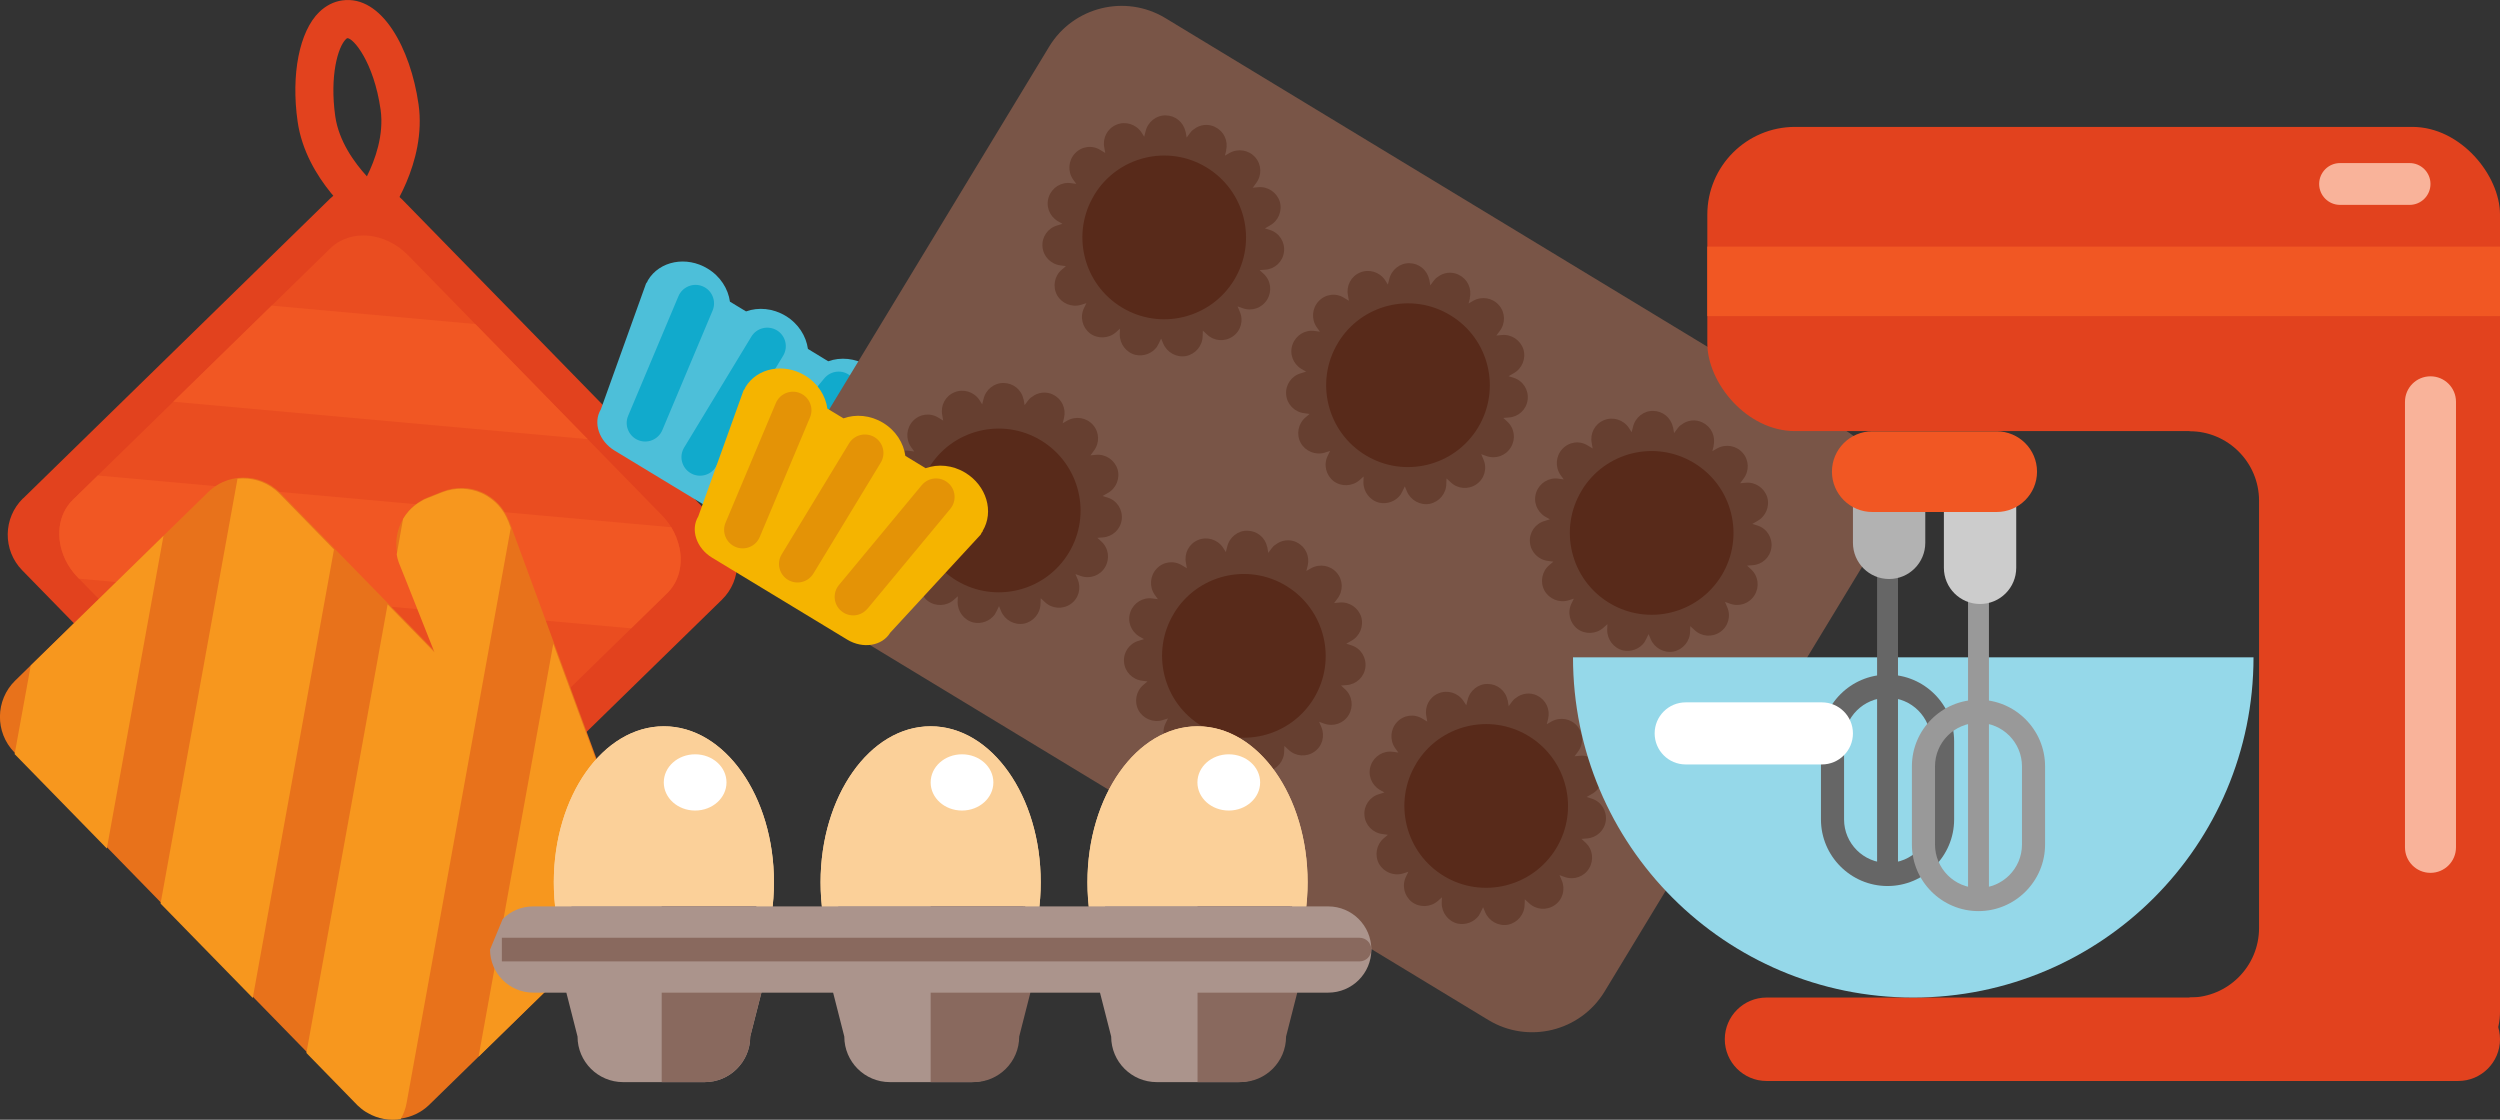 <?xml version="1.0" encoding="UTF-8"?><svg id="Layer_2" xmlns="http://www.w3.org/2000/svg" viewBox="0 0 239.16 107.12"><rect x="0" y="0" width="239.16" height="107.12" fill="#333333" stroke="none"/><defs><style>.cls-1{fill:#f9b39a;}.cls-2{fill:#f15723;}.cls-3{fill:#f5b400;}.cls-4{fill:#f7971e;}.cls-5{fill:#ea4d20;}.cls-6{fill:#e49306;}.cls-7{fill:#e8721b;}.cls-8{fill:#fff;}.cls-9{fill:#e67e22;}.cls-10{fill:#fbd099;}.cls-11{fill:#663f30;}.cls-12{fill:#95d8e9;}.cls-13{fill:#999;}.cls-14{fill:#666;}.cls-15{fill:#b2b2b2;}.cls-16{fill:#ccc;}.cls-17{fill:#e2421e;}.cls-18{fill:#ab948c;}.cls-19{fill:#1ac;}.cls-20{fill:#89695e;}.cls-21{fill:#582a1a;}.cls-22{fill:#795547;}.cls-23{fill:#4dbfd9;}</style></defs><g id="icons"><g><g><path class="cls-17" d="M35.88,22.32l-1.46-1.11c-.21-.16-5.15-3.96-5.95-9.59-.64-4.51,.17-8.62,2.07-10.47,.63-.61,1.39-1,2.19-1.11,3.79-.54,6.55,4.59,7.31,9.94,.8,5.63-2.89,10.66-3.05,10.87l-1.1,1.47Zm-2.8-18.56c-.75,.73-1.55,3.49-1.01,7.35,.34,2.41,1.85,4.47,3.03,5.76,.78-1.56,1.65-3.96,1.31-6.38-.65-4.56-2.62-6.87-3.19-6.84h0s-.05,.02-.15,.11Z"/><path class="cls-17" d="M15.11,25.71H56.16c2.69,0,4.87,2.18,4.87,4.87v43.9c0,2.69-2.18,4.87-4.87,4.87H15.11c-2.69,0-4.87-2.18-4.87-4.87V30.57c0-2.69,2.18-4.87,4.87-4.87Z" transform="translate(-26.56 39.84) rotate(-44.32)"/><g><path class="cls-5" d="M63.82,56.75l-24.61,24.04c-1.92,1.88-5.27,1.59-7.46-.66L7.47,55.27c-.52-.53-.93-1.12-1.22-1.73-.96-2.01-.74-4.31,.73-5.74L31.6,23.76c1.92-1.88,5.26-1.58,7.45,.67l24.27,24.86c.35,.36,.64,.74,.9,1.15,.39,.64,.64,1.32,.79,2.01,.32,1.6-.06,3.2-1.2,4.31Z"/><g><polygon class="cls-2" points="56.22 42.01 16.57 38.43 25.98 29.24 45.47 31 56.22 42.01"/><path class="cls-2" d="M63.82,56.75l-3.44,3.36L7.56,55.36l-.09-.09c-.52-.53-.93-1.12-1.22-1.73-.96-2.01-.74-4.31,.73-5.74l2.37-2.31,54.87,4.95c.39,.64,.64,1.32,.79,2.01,.32,1.6-.06,3.2-1.2,4.31Z"/><polygon class="cls-9" points="53.15 67.18 43.74 76.36 26.54 74.8 15.8 63.8 53.15 67.18"/></g></g></g><g><path class="cls-7" d="M48.68,49.75l.25,.69,2.02,5.5,.62,1.68,1.43,3.9,2.23,6.07,.62,1.68,3.65,9.96,.51,1.37,.11,.31,.49,1.35v.03c.75,1.78,.39,3.93-1.08,5.36l-18.5,18.07c-.75,.72-1.69,1.14-2.65,1.28-1.07,.16-2.18-.04-3.13-.59-.3-.16-.58-.36-.83-.6-.08-.06-.16-.13-.23-.21L1.38,71.98c-1.88-1.92-1.84-5.01,.08-6.88l18.46-18.03c.28-.27,.58-.5,.91-.7,.6-.36,1.27-.58,1.95-.65,1.26-.14,2.57,.21,3.61,1.06h0c.15,.12,.28,.24,.41,.37l14.81,15.17-2.78-7.01-.58-1.44s-.04-.11-.06-.16c-.09-.24-.15-.49-.19-.75-.24-1.19,0-2.4,.61-3.4h0c.16-.27,.34-.52,.55-.75,.32-.35,.7-.67,1.13-.91,.21-.14,.44-.25,.69-.34l1.36-.54c1.26-.49,2.61-.44,3.76,.07,.3,.13,.59,.3,.85,.49,.74,.52,1.34,1.26,1.7,2.17Z"/><g><polygon class="cls-4" points="15.64 51.26 10.22 81.17 1.4 72.14 2.94 63.67 15.64 51.26"/><path class="cls-4" d="M26.74,47.23l5.21,5.34-7.77,42.9-8.82-9.03,7.36-40.64c1.26-.14,2.57,.21,3.61,1.06h0c.15,.12,.28,.24,.41,.37Z"/><path class="cls-4" d="M48.61,49.82l.25,.69-9.96,54.99c-.1,.57-.3,1.1-.58,1.57-1.07,.16-2.18-.04-3.13-.59-.3-.16-.58-.36-.83-.6-.08-.06-.16-.13-.23-.21l-4.82-4.94,7.77-42.91,4.48,4.58-2.78-7.01-.58-1.44s-.04-.11-.06-.16c-.09-.24-.15-.49-.19-.75l.61-3.4h0c.16-.27,.34-.52,.55-.75,.32-.35,.7-.67,1.13-.91,.21-.14,.44-.25,.69-.34l1.36-.54c1.26-.49,2.61-.44,3.76,.07,.3,.13,.59,.3,.85,.49,.74,.52,1.34,1.26,1.7,2.17Z"/><polygon class="cls-4" points="52.93 61.59 55.16 67.65 55.78 69.33 59.44 79.29 59.94 80.66 58.49 88.68 45.78 101.09 52.93 61.59"/></g></g></g><g><g><path class="cls-23" d="M84.68,40.57c1.12-1.85,.37-4.34-1.66-5.58-1.22-.74-2.62-.85-3.79-.43l-1.94-1.18c-.17-1.23-.91-2.42-2.13-3.16s-2.62-.85-3.79-.43l-1.54-.93c-.17-1.23-.91-2.42-2.13-3.16-2.04-1.24-4.6-.74-5.71,1.1-.04,.06-.05,.12-.08,.18-.04,.05-.08,.09-.11,.15l-4.32,12.03c-.77,1.27-.18,3.04,1.32,3.95l12.93,7.84c1.5,.91,3.34,.61,4.11-.66l8.66-9.39c.03-.05,.05-.11,.08-.17,.04-.06,.09-.1,.12-.16Z"/><path class="cls-19" d="M68.49,44.65c-.51,.84-1.6,1.11-2.44,.6h0c-.84-.51-1.11-1.6-.6-2.44l6.43-10.61c.51-.84,1.6-1.1,2.44-.6h0c.84,.51,1.1,1.6,.6,2.43l-6.43,10.61Z"/><path class="cls-19" d="M73.66,48.01c-.62,.75-1.74,.86-2.49,.23h0c-.75-.62-.86-1.74-.23-2.5l7.92-9.55c.63-.75,1.74-.86,2.5-.23h0c.75,.63,.86,1.74,.23,2.5l-7.92,9.55Z"/><path class="cls-19" d="M60.09,39.78c-.38,.9,.05,1.94,.95,2.32h0c.9,.38,1.94-.05,2.32-.95l4.81-11.44c.38-.9-.05-1.95-.95-2.32h0c-.9-.38-1.94,.05-2.32,.95l-4.81,11.44Z"/></g><g><path class="cls-22" d="M102.06,3.5h49.74c4.47,0,8.1,3.63,8.1,8.1V87.7c0,4.47-3.63,8.1-8.1,8.1h-49.74c-4.47,0-8.1-3.63-8.1-8.1V11.6c0-4.47,3.63-8.1,8.1-8.1Z" transform="translate(18.67 132.45) rotate(-58.77)"/><path class="cls-11" d="M101.79,39.98l-.13,.51,.47-.27c.82-.44,1.83-.27,2.44,.44,.61,.7,.64,1.73,.06,2.48l-.31,.42,.52-.05c.93-.09,1.79,.5,2.07,1.38,.26,.89-.14,1.85-.96,2.29l-.47,.27,.51,.16c.89,.29,1.43,1.17,1.32,2.1-.12,.93-.87,1.63-1.8,1.7l-.53,.04,.39,.36c.69,.64,.82,1.66,.34,2.46s-1.44,1.14-2.33,.83l-.5-.18,.21,.49c.37,.86,.1,1.85-.67,2.38-.77,.53-1.8,.45-2.47-.2l-.39-.36-.02,.52c-.01,.93-.68,1.72-1.58,1.91-.92,.17-1.83-.34-2.19-1.19l-.2-.48-.23,.47c-.05,.11-.12,.23-.18,.33-.46,.62-1.25,.93-2.04,.76-.9-.22-1.52-1.05-1.51-1.97l.02-.54-.39,.35c-.7,.61-1.74,.65-2.48,.1-.73-.57-.98-1.57-.57-2.42l.23-.47-.51,.16c-.89,.27-1.85-.13-2.3-.93-.44-.82-.25-1.84,.46-2.44l.39-.33-.51-.07c-.93-.11-1.66-.86-1.73-1.78-.09-.93,.51-1.79,1.4-2.04l.51-.16-.46-.26c-.8-.49-1.16-1.45-.84-2.34,.31-.87,1.19-1.42,2.11-1.29l.52,.07-.31-.43c-.53-.77-.45-1.8,.18-2.48,.64-.69,1.66-.82,2.45-.32l.45,.27-.09-.52c-.18-.91,.29-1.82,1.16-2.18,.85-.36,1.85-.06,2.38,.71l.28,.44,.13-.51c.21-.91,1.03-1.56,1.94-1.53,.89,.01,1.68,.63,1.87,1.52,.03,.02,.03,.06,.03,.08l.09,.52,.31-.42c.1-.14,.23-.28,.39-.37,.55-.44,1.33-.55,2.01-.23l.04,.03c.82,.4,1.23,1.32,1.02,2.21Z"/><path class="cls-11" d="M117.31,14.38l-.13,.51,.47-.27c.82-.44,1.83-.27,2.44,.44,.61,.7,.64,1.73,.06,2.48l-.31,.42,.52-.05c.93-.09,1.79,.5,2.07,1.38,.26,.89-.14,1.85-.96,2.29l-.46,.27,.51,.16c.88,.29,1.43,1.17,1.31,2.1-.12,.93-.87,1.63-1.8,1.69l-.53,.04,.39,.36c.69,.64,.82,1.66,.33,2.46s-1.44,1.14-2.33,.83l-.5-.18,.21,.5c.38,.86,.1,1.85-.67,2.38-.77,.53-1.8,.45-2.47-.2l-.39-.36-.02,.52c-.01,.93-.68,1.72-1.58,1.91-.92,.17-1.83-.34-2.19-1.19l-.2-.48-.23,.47c-.05,.11-.12,.23-.18,.33-.46,.62-1.25,.93-2.04,.76-.9-.22-1.52-1.05-1.51-1.97l.02-.54-.39,.35c-.7,.61-1.74,.65-2.48,.1-.73-.57-.98-1.57-.57-2.42l.23-.47-.51,.16c-.89,.27-1.85-.13-2.3-.93-.44-.82-.25-1.84,.46-2.44l.39-.33-.51-.07c-.93-.11-1.66-.86-1.73-1.78-.09-.93,.51-1.79,1.4-2.04l.51-.16-.46-.26c-.8-.49-1.16-1.45-.84-2.34,.31-.87,1.19-1.42,2.1-1.29l.52,.07-.31-.43c-.53-.77-.45-1.8,.18-2.48,.64-.69,1.66-.83,2.45-.32l.45,.27-.09-.52c-.18-.9,.29-1.82,1.16-2.18,.85-.36,1.85-.06,2.38,.71l.28,.44,.13-.51c.21-.91,1.03-1.56,1.94-1.53,.89,.01,1.67,.63,1.87,1.52,.03,.02,.02,.06,.03,.08l.09,.52,.31-.42c.1-.14,.23-.29,.39-.38,.55-.44,1.33-.55,2.01-.22l.04,.03c.82,.39,1.24,1.32,1.02,2.21Z"/><path class="cls-11" d="M125.1,54.11l-.13,.51,.47-.27c.82-.44,1.83-.27,2.44,.44,.61,.7,.64,1.73,.06,2.48l-.31,.42,.52-.05c.93-.09,1.79,.5,2.07,1.38,.26,.89-.14,1.85-.96,2.29l-.47,.27,.51,.16c.89,.29,1.43,1.17,1.32,2.1-.12,.93-.87,1.63-1.8,1.7l-.53,.04,.39,.36c.69,.64,.82,1.66,.34,2.46s-1.44,1.14-2.33,.83l-.5-.18,.21,.49c.37,.86,.1,1.85-.67,2.38-.77,.53-1.8,.45-2.47-.2l-.39-.36-.02,.52c-.01,.93-.68,1.72-1.58,1.91-.92,.17-1.83-.34-2.19-1.19l-.2-.48-.23,.47c-.05,.11-.12,.23-.18,.33-.46,.62-1.25,.93-2.04,.76-.9-.22-1.52-1.05-1.51-1.97l.02-.54-.39,.35c-.7,.61-1.74,.65-2.48,.1-.73-.57-.98-1.57-.57-2.42l.23-.47-.51,.16c-.89,.27-1.85-.13-2.3-.93-.44-.82-.25-1.84,.46-2.44l.39-.33-.51-.07c-.93-.11-1.66-.86-1.73-1.78-.09-.93,.51-1.79,1.4-2.04l.51-.16-.46-.26c-.8-.49-1.16-1.45-.84-2.34,.31-.87,1.19-1.42,2.11-1.29l.52,.07-.31-.43c-.53-.77-.45-1.8,.18-2.48,.64-.69,1.66-.82,2.45-.32l.45,.27-.09-.52c-.18-.91,.29-1.82,1.16-2.18,.85-.36,1.85-.06,2.38,.71l.28,.44,.13-.51c.21-.91,1.03-1.56,1.94-1.53,.89,.01,1.68,.63,1.87,1.52,.03,.02,.03,.06,.03,.08l.09,.52,.31-.42c.1-.14,.23-.28,.39-.37,.55-.44,1.33-.55,2.01-.23l.04,.03c.82,.4,1.23,1.32,1.02,2.21Z"/><path class="cls-11" d="M140.62,28.52l-.13,.51,.47-.27c.82-.44,1.83-.27,2.44,.44,.61,.7,.64,1.73,.06,2.48l-.31,.42,.52-.05c.93-.09,1.79,.5,2.07,1.38,.26,.89-.14,1.85-.96,2.29l-.46,.27,.51,.16c.88,.29,1.43,1.17,1.31,2.1-.12,.93-.87,1.63-1.8,1.69l-.53,.04,.39,.36c.69,.64,.82,1.66,.33,2.46s-1.44,1.14-2.33,.83l-.5-.18,.21,.5c.38,.86,.1,1.85-.67,2.38-.77,.53-1.8,.45-2.47-.2l-.39-.36-.02,.52c-.01,.93-.68,1.72-1.58,1.91-.92,.17-1.83-.34-2.19-1.19l-.2-.48-.23,.47c-.05,.11-.12,.23-.18,.33-.46,.62-1.25,.93-2.04,.76-.9-.22-1.52-1.05-1.51-1.97l.02-.54-.39,.35c-.7,.61-1.74,.65-2.48,.1-.73-.57-.98-1.57-.57-2.42l.23-.47-.51,.16c-.89,.27-1.85-.13-2.3-.93-.44-.82-.25-1.84,.46-2.44l.39-.33-.51-.07c-.93-.11-1.66-.86-1.73-1.78-.09-.93,.51-1.79,1.4-2.04l.51-.16-.46-.26c-.8-.49-1.16-1.45-.84-2.34,.31-.87,1.19-1.42,2.1-1.29l.52,.07-.31-.43c-.53-.77-.45-1.8,.18-2.48,.64-.69,1.66-.83,2.45-.32l.45,.27-.09-.52c-.18-.9,.29-1.82,1.16-2.18,.85-.36,1.85-.06,2.38,.71l.28,.44,.13-.51c.21-.91,1.03-1.56,1.94-1.53,.89,.01,1.67,.63,1.87,1.52,.03,.02,.02,.06,.03,.08l.09,.52,.31-.42c.1-.14,.23-.29,.39-.38,.55-.44,1.33-.55,2.01-.22l.04,.03c.82,.39,1.24,1.32,1.02,2.21Z"/><path class="cls-11" d="M148.1,68.77l-.13,.51,.47-.27c.82-.44,1.83-.27,2.44,.44,.61,.7,.64,1.73,.06,2.48l-.31,.42,.52-.05c.93-.09,1.79,.5,2.07,1.38,.26,.89-.14,1.85-.96,2.29l-.47,.27,.51,.17c.89,.29,1.43,1.17,1.32,2.1-.12,.93-.87,1.63-1.8,1.7l-.53,.04,.39,.36c.69,.64,.82,1.66,.34,2.46s-1.44,1.14-2.33,.83l-.5-.18,.21,.49c.37,.86,.1,1.85-.67,2.38-.77,.53-1.8,.45-2.47-.2l-.39-.36-.02,.52c-.01,.93-.68,1.72-1.58,1.91-.92,.17-1.83-.34-2.19-1.19l-.2-.48-.23,.47c-.05,.11-.12,.23-.18,.33-.46,.62-1.25,.93-2.04,.76-.9-.22-1.52-1.05-1.51-1.97l.02-.54-.39,.35c-.7,.61-1.74,.65-2.48,.1-.73-.57-.98-1.57-.57-2.42l.23-.47-.51,.16c-.89,.27-1.85-.13-2.3-.93-.44-.82-.25-1.84,.46-2.44l.39-.33-.51-.07c-.93-.11-1.66-.86-1.73-1.78-.09-.93,.51-1.79,1.4-2.04l.51-.16-.46-.26c-.8-.49-1.16-1.45-.84-2.34,.31-.87,1.19-1.42,2.11-1.29l.52,.07-.31-.43c-.53-.77-.45-1.8,.18-2.48,.64-.69,1.66-.82,2.45-.32l.45,.27-.09-.52c-.18-.91,.29-1.82,1.16-2.18,.85-.36,1.85-.06,2.38,.71l.28,.43,.13-.51c.21-.91,1.03-1.56,1.94-1.53,.89,.01,1.68,.63,1.87,1.52,.03,.02,.03,.06,.03,.08l.09,.52,.31-.42c.1-.14,.23-.28,.39-.37,.55-.44,1.33-.55,2.01-.23l.04,.03c.82,.4,1.23,1.32,1.02,2.21Z"/><path class="cls-11" d="M163.94,42.65l-.13,.51,.47-.27c.82-.44,1.83-.27,2.44,.44,.61,.7,.64,1.73,.06,2.48l-.31,.42,.52-.05c.93-.09,1.79,.5,2.07,1.38,.26,.89-.14,1.85-.96,2.29l-.46,.27,.51,.16c.88,.29,1.43,1.17,1.31,2.1-.12,.93-.87,1.63-1.8,1.69l-.53,.04,.39,.36c.69,.64,.82,1.66,.33,2.46s-1.44,1.14-2.33,.83l-.5-.18,.21,.5c.38,.86,.1,1.85-.67,2.38-.77,.53-1.8,.45-2.47-.2l-.39-.36-.02,.52c-.01,.93-.68,1.72-1.58,1.91-.92,.17-1.83-.34-2.19-1.19l-.2-.48-.23,.47c-.05,.11-.12,.23-.18,.33-.46,.62-1.25,.93-2.04,.76-.9-.22-1.52-1.05-1.51-1.97l.02-.54-.39,.35c-.7,.61-1.74,.65-2.48,.1-.73-.57-.98-1.57-.57-2.42l.23-.47-.51,.16c-.89,.27-1.85-.13-2.3-.93-.44-.82-.25-1.84,.46-2.44l.39-.33-.51-.07c-.93-.11-1.66-.86-1.73-1.78-.09-.93,.51-1.79,1.4-2.04l.51-.16-.46-.26c-.8-.49-1.16-1.45-.84-2.34,.31-.87,1.19-1.42,2.1-1.29l.52,.07-.31-.43c-.53-.77-.45-1.8,.18-2.48,.64-.69,1.66-.83,2.45-.32l.45,.27-.09-.52c-.18-.9,.29-1.82,1.16-2.18,.85-.36,1.85-.06,2.38,.71l.28,.44,.13-.51c.21-.91,1.03-1.56,1.94-1.53,.89,.01,1.67,.63,1.87,1.52,.03,.02,.02,.06,.03,.08l.09,.52,.31-.42c.1-.14,.23-.29,.39-.38,.55-.44,1.33-.55,2.01-.22l.04,.03c.82,.39,1.24,1.32,1.02,2.21Z"/><path class="cls-21" d="M135.48,73.04c2.24-3.7,7.05-4.88,10.75-2.63s4.88,7.06,2.64,10.75-7.06,4.88-10.75,2.64-4.88-7.06-2.64-10.75Z"/><path class="cls-21" d="M112.3,58.68c2.24-3.7,7.06-4.88,10.75-2.63s4.88,7.06,2.64,10.75c-2.24,3.7-7.06,4.88-10.75,2.64s-4.88-7.06-2.64-10.75Z"/><path class="cls-21" d="M88.85,44.77c2.24-3.7,7.06-4.88,10.75-2.63s4.88,7.06,2.64,10.75c-2.24,3.7-7.06,4.88-10.75,2.64s-4.88-7.06-2.64-10.75Z"/><path class="cls-21" d="M151.31,46.92c2.24-3.7,7.05-4.88,10.75-2.63,3.7,2.24,4.88,7.05,2.64,10.75s-7.06,4.88-10.75,2.64c-3.7-2.24-4.88-7.06-2.64-10.75Z"/><path class="cls-21" d="M128,32.79c2.24-3.7,7.06-4.88,10.75-2.63,3.7,2.24,4.88,7.05,2.64,10.75s-7.06,4.88-10.75,2.64c-3.7-2.24-4.88-7.06-2.64-10.75Z"/><path class="cls-21" d="M104.68,18.65c2.24-3.7,7.06-4.88,10.75-2.63s4.88,7.05,2.64,10.75c-2.24,3.7-7.06,4.88-10.75,2.64-3.7-2.24-4.88-7.06-2.64-10.75Z"/></g><g><path class="cls-3" d="M94,50.8c1.12-1.85,.38-4.34-1.66-5.58-1.22-.74-2.62-.85-3.79-.43l-1.94-1.18c-.17-1.23-.91-2.42-2.13-3.16s-2.62-.85-3.79-.43l-1.54-.93c-.17-1.23-.91-2.42-2.13-3.16-2.04-1.24-4.6-.74-5.71,1.11-.03,.06-.05,.12-.08,.18-.04,.05-.08,.09-.11,.15l-4.32,12.03c-.77,1.27-.18,3.04,1.32,3.95l12.93,7.84c1.5,.91,3.34,.61,4.11-.66l8.66-9.39c.03-.05,.05-.11,.08-.17,.04-.06,.09-.1,.12-.16Z"/><path class="cls-6" d="M77.81,54.87c-.51,.84-1.6,1.1-2.43,.6h0c-.84-.51-1.11-1.6-.6-2.44l6.44-10.61c.51-.84,1.6-1.1,2.44-.6h0c.84,.51,1.1,1.6,.6,2.43l-6.44,10.61Z"/><path class="cls-6" d="M82.98,58.23c-.62,.75-1.74,.86-2.49,.23h0c-.76-.62-.86-1.74-.23-2.5l7.92-9.55c.63-.75,1.74-.86,2.5-.23h0c.75,.62,.86,1.74,.23,2.5l-7.92,9.55Z"/><path class="cls-6" d="M69.41,50c-.38,.9,.05,1.94,.95,2.32h0c.9,.38,1.94-.04,2.32-.95l4.81-11.44c.38-.9-.05-1.94-.95-2.32h0c-.9-.38-1.94,.05-2.32,.95l-4.81,11.44Z"/></g></g><g><g><path class="cls-10" d="M74.04,84.4c0,8.24-4.71,14.92-10.53,14.92s-10.53-6.68-10.53-14.92,4.71-14.92,10.53-14.92,10.53,6.68,10.53,14.92Z"/><path class="cls-10" d="M74.04,84.4c0,8.24-4.71,14.92-10.53,14.92s-10.53-6.68-10.53-14.92,4.71-14.92,10.53-14.92,10.53,6.68,10.53,14.92Z"/></g><g><path class="cls-10" d="M99.56,84.4c0,8.24-4.71,14.92-10.53,14.92s-10.53-6.68-10.53-14.92,4.71-14.92,10.53-14.92,10.53,6.68,10.53,14.92Z"/><path class="cls-10" d="M99.56,84.4c0,8.24-4.71,14.92-10.53,14.92s-10.53-6.68-10.53-14.92,4.71-14.92,10.53-14.92,10.53,6.68,10.53,14.92Z"/></g><g><path class="cls-10" d="M125.09,84.4c0,8.24-4.71,14.92-10.53,14.92s-10.53-6.68-10.53-14.92,4.71-14.92,10.53-14.92,10.53,6.68,10.53,14.92Z"/><path class="cls-10" d="M125.09,84.4c0,8.24-4.71,14.92-10.53,14.92s-10.53-6.68-10.53-14.92,4.71-14.92,10.53-14.92,10.53,6.68,10.53,14.92Z"/></g><path class="cls-18" d="M72.35,86.71l.49,8.25-1.07,4.2c0,2.41-1.95,4.36-4.36,4.36h-7.8c-2.4,0-4.36-1.95-4.36-4.36l-1.07-4.2,.49-8.25h17.68Z"/><path class="cls-20" d="M72.84,94.96l-1.07,4.2c0,2.41-1.95,4.36-4.36,4.36h-4.11v-16.81h9.05l.49,8.25Z"/><path class="cls-18" d="M97.87,86.71l.49,8.25-1.07,4.2c0,2.41-1.95,4.36-4.36,4.36h-7.8c-2.41,0-4.36-1.95-4.36-4.36l-1.07-4.2,.49-8.25h17.68Z"/><path class="cls-18" d="M123.4,86.71l.49,8.25-1.07,4.2c0,2.41-1.95,4.36-4.36,4.36h-7.8c-2.41,0-4.36-1.95-4.36-4.36l-1.07-4.2,.49-8.25h17.68Z"/><path class="cls-20" d="M98.57,94.96l-1.07,4.2c0,2.41-1.95,4.36-4.36,4.36h-4.11v-16.81h9.05l.49,8.25Z"/><path class="cls-20" d="M124.1,94.96l-1.07,4.2c0,2.41-1.95,4.36-4.36,4.36h-4.11v-16.81h9.05l.49,8.25Z"/><path class="cls-18" d="M48.09,87.92c.74-.75,1.78-1.21,2.92-1.21H127.06c2.28,0,4.13,1.85,4.13,4.13s-1.85,4.12-4.13,4.12H51.01c-2.28,0-4.13-1.85-4.13-4.12"/><path class="cls-20" d="M48.01,89.71h82.05c.62,0,1.13,.51,1.13,1.13h0c0,.62-.51,1.13-1.13,1.13H48.01"/><path class="cls-8" d="M69.5,74.85c0,1.48-1.34,2.69-3,2.69s-3-1.2-3-2.69,1.34-2.69,3-2.69,3,1.2,3,2.69Z"/><path class="cls-8" d="M95.03,74.85c0,1.48-1.34,2.69-3,2.69s-3-1.2-3-2.69,1.34-2.69,3-2.69,3,1.2,3,2.69Z"/><path class="cls-8" d="M120.55,74.85c0,1.48-1.34,2.69-3,2.69s-3-1.2-3-2.69,1.34-2.69,3-2.69,3,1.2,3,2.69Z"/></g><g><rect class="cls-17" x="163.33" y="12.14" width="75.83" height="29.1" rx="8.39" ry="8.39"/><path class="cls-17" d="M239.16,99.42c0,2.2-1.79,3.99-3.99,3.99h-66.18c-2.2,0-3.99-1.79-3.99-3.99h0c0-2.2,1.79-3.99,3.99-3.99h66.18c2.2,0,3.99,1.79,3.99,3.99h0Z"/><path class="cls-17" d="M239.16,33.35v63.41c0,3.67-2.98,6.65-6.65,6.65h-16.4c-3.67,0-6.65-2.98-6.65-6.65v-1.33c3.67,0,6.65-2.98,6.65-6.65V47.9c0-3.67-2.98-6.65-6.65-6.65v-7.9c0-3.67,2.98-6.65,6.65-6.65h16.4c3.67,0,6.65,2.98,6.65,6.65Z"/><path class="cls-12" d="M215.58,62.88c0,17.98-14.57,32.55-32.55,32.55s-32.55-14.57-32.55-32.55h65.1Z"/><g><path class="cls-14" d="M181.57,82.5c0,.55-.45,1-1,1h0c-.55,0-1-.45-1-1V45.78c0-.55,.45-1,1-1h0c.55,0,1,.45,1,1v36.72Z"/><path class="cls-14" d="M180.57,84.76c-3.51,0-6.37-2.86-6.37-6.37v-7.48c0-3.51,2.86-6.37,6.37-6.37s6.37,2.86,6.37,6.37v7.48c0,3.51-2.86,6.37-6.37,6.37Zm0-18.01c-2.29,0-4.16,1.86-4.16,4.16v7.48c0,2.29,1.86,4.16,4.16,4.16s4.16-1.86,4.16-4.16v-7.48c0-2.29-1.86-4.16-4.16-4.16Z"/><path class="cls-13" d="M190.27,84.89c0,.55-.45,1-1,1h0c-.55,0-1-.45-1-1V48.17c0-.55,.45-1,1-1h0c.55,0,1,.45,1,1v36.72Z"/><path class="cls-16" d="M192.88,54.32c0,1.91-1.55,3.46-3.46,3.46h0c-1.91,0-3.46-1.55-3.46-3.46v-5.89c0-1.91,1.55-3.46,3.46-3.46h0c1.91,0,3.46,1.55,3.46,3.46v5.89Z"/><path class="cls-13" d="M189.27,87.16c-3.51,0-6.37-2.86-6.37-6.37v-7.48c0-3.51,2.86-6.37,6.37-6.37s6.37,2.86,6.37,6.37v7.48c0,3.51-2.86,6.37-6.37,6.37Zm0-18.01c-2.29,0-4.16,1.86-4.16,4.16v7.48c0,2.29,1.86,4.16,4.16,4.16s4.16-1.86,4.16-4.16v-7.48c0-2.29-1.86-4.16-4.16-4.16Z"/><path class="cls-15" d="M184.18,51.93c0,1.91-1.55,3.46-3.46,3.46h0c-1.91,0-3.46-1.55-3.46-3.46v-5.89c0-1.91,1.55-3.46,3.46-3.46h0c1.91,0,3.46,1.55,3.46,3.46v5.89Z"/><path class="cls-2" d="M194.87,45.12c0,2.13-1.73,3.86-3.86,3.86h-11.9c-2.13,0-3.86-1.73-3.86-3.86h0c0-2.13,1.73-3.86,3.86-3.86h11.9c2.13,0,3.86,1.73,3.86,3.86h0Z"/></g><path class="cls-8" d="M174.29,67.19c1.64,0,2.97,1.33,2.97,2.97h0c0,1.64-1.33,2.97-2.97,2.97h-13.03c-1.64,0-2.97-1.33-2.97-2.97h0c0-1.64,1.33-2.97,2.97-2.97h13.03Z"/><rect class="cls-2" x="163.33" y="23.59" width="75.83" height="6.65"/><path class="cls-1" d="M234.95,81.06c0,1.35-1.09,2.44-2.44,2.44h0c-1.35,0-2.44-1.09-2.44-2.44V38.44c0-1.35,1.09-2.44,2.44-2.44h0c1.35,0,2.44,1.09,2.44,2.44v42.61Z"/><path class="cls-1" d="M232.51,17.6c0,1.1-.89,2-2,2h-6.65c-1.1,0-2-.89-2-2h0c0-1.1,.89-2,2-2h6.65c1.1,0,2,.89,2,2h0Z"/></g></g></svg>